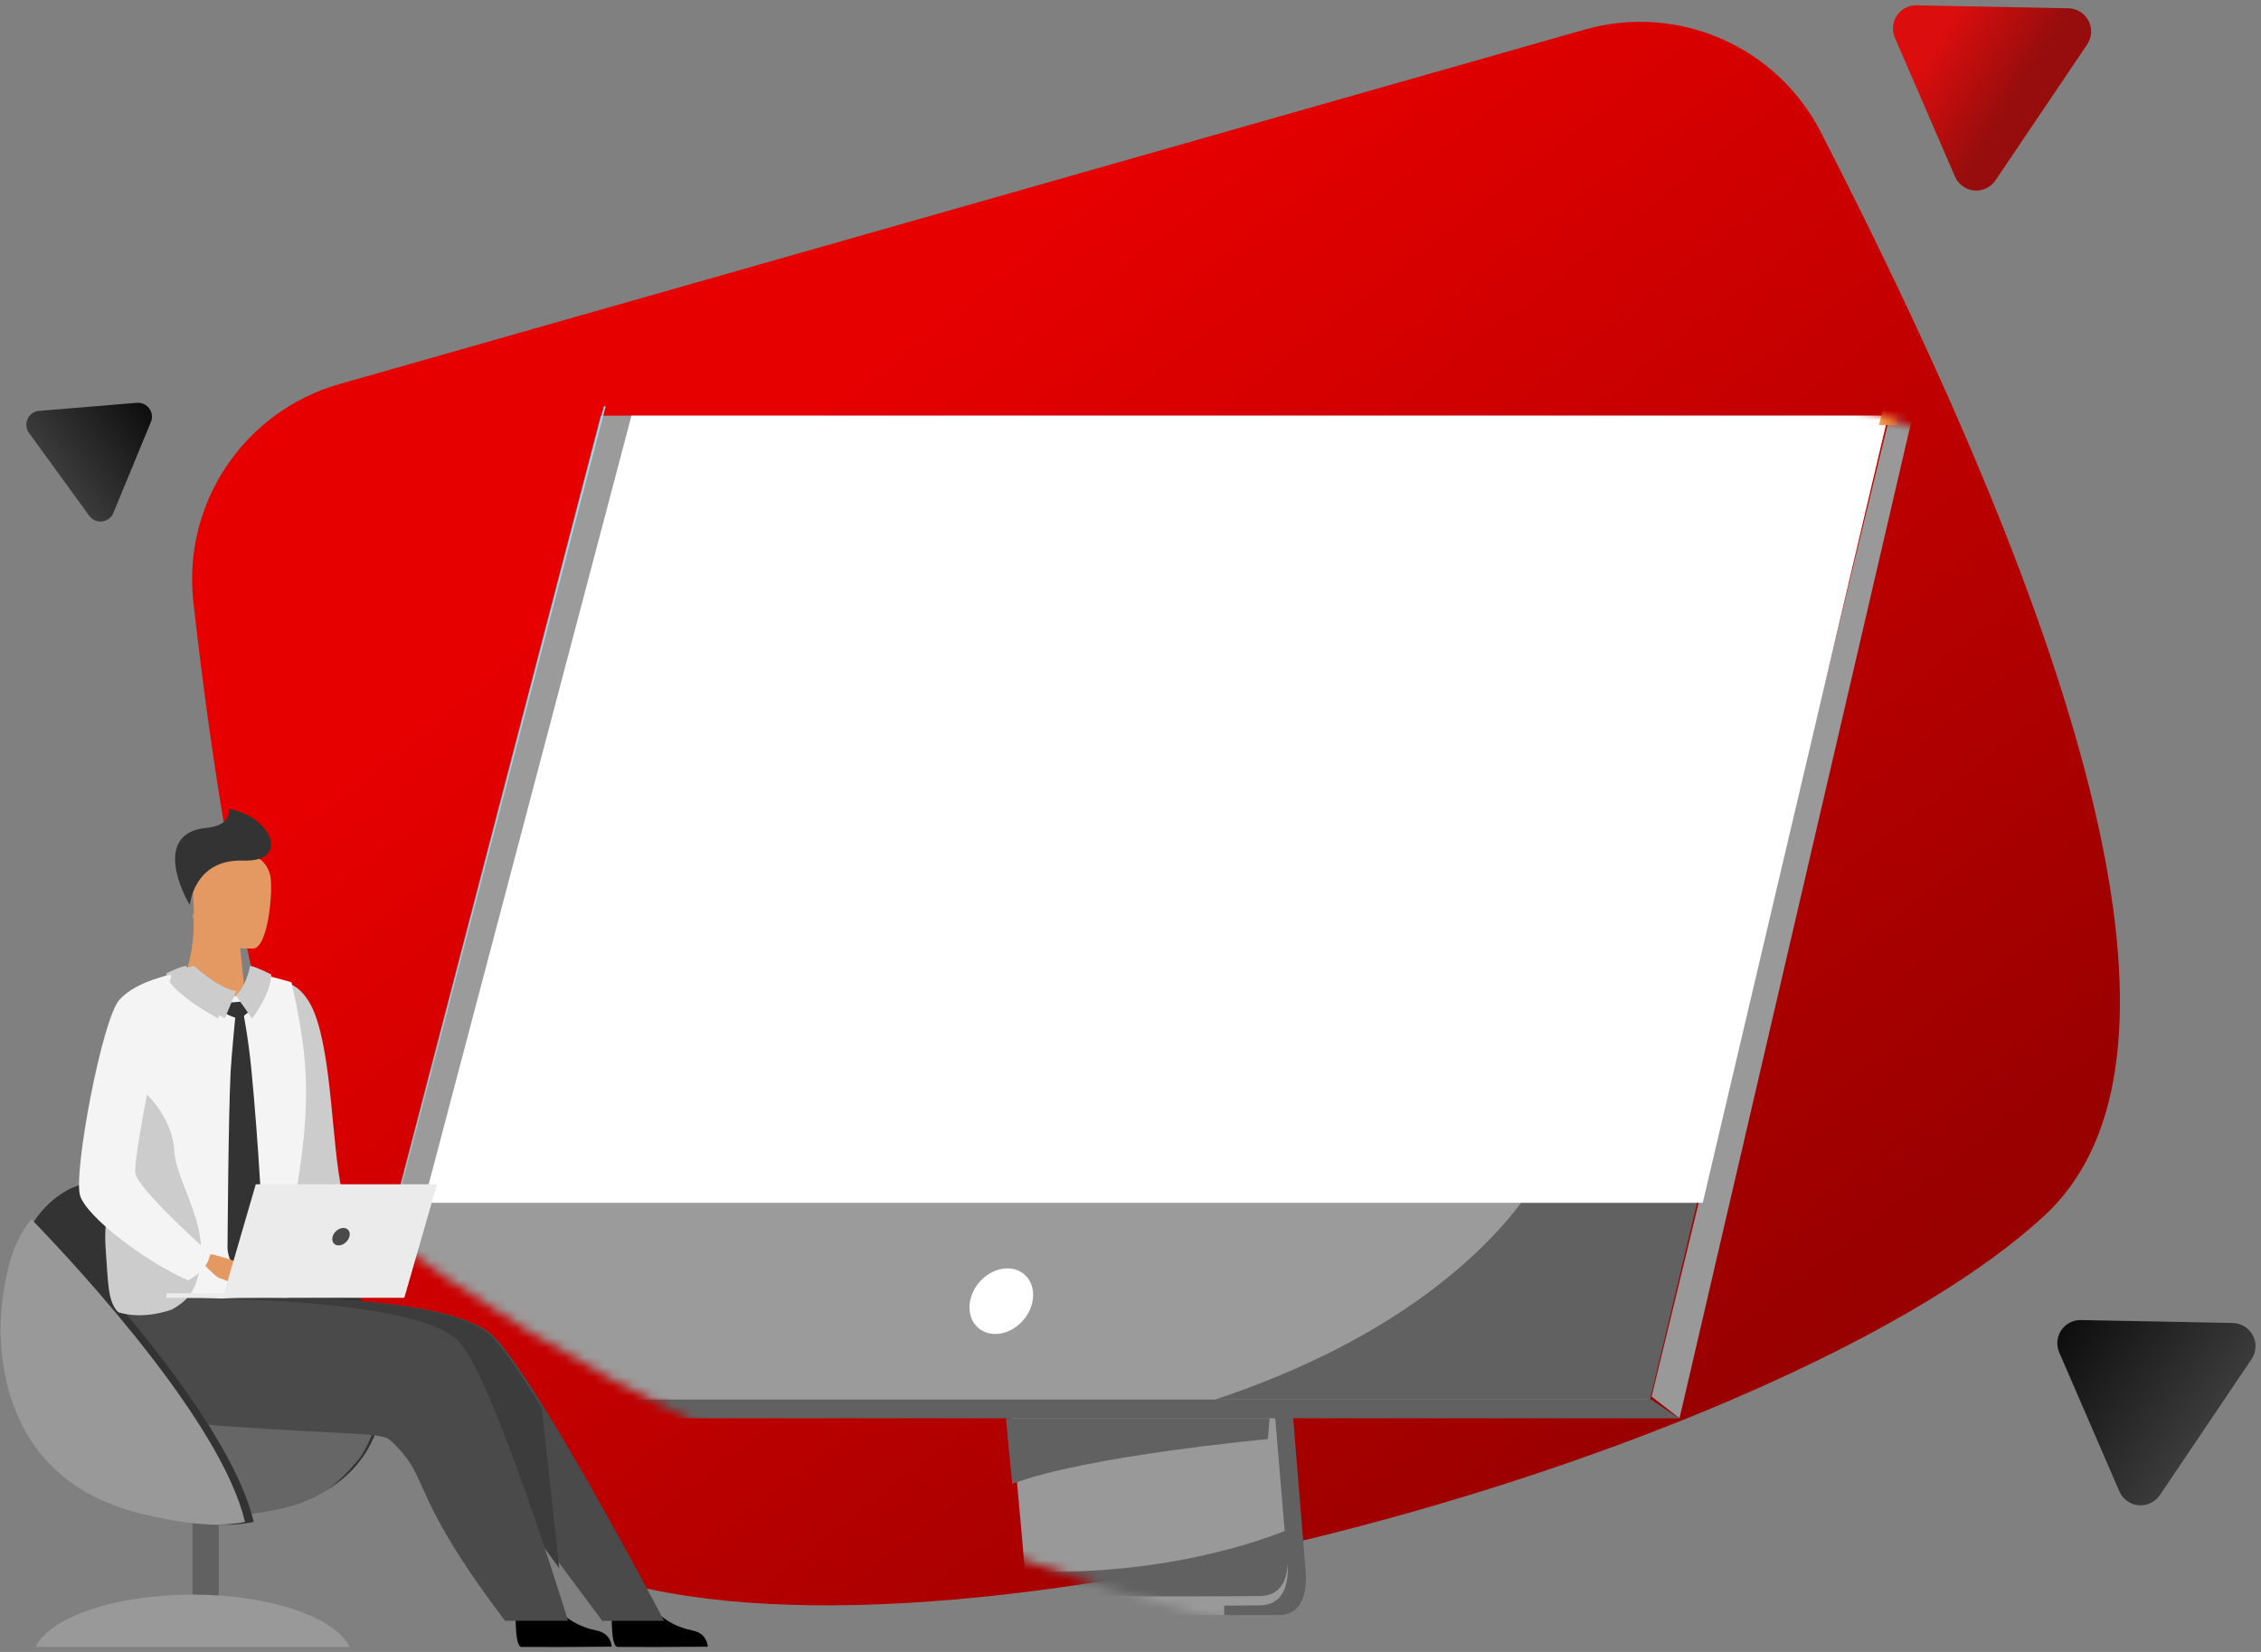 <svg xmlns="http://www.w3.org/2000/svg" xmlns:xlink="http://www.w3.org/1999/xlink" width="234" height="171" viewBox="0 0 234 171">
    <rect x="0" y="0" width="234" height="171" fill="#808080" stroke="none"/>
    <defs>
        <linearGradient id="prefix__b" x1="49.938%" x2="52.365%" y1="19.575%" y2="95.16%">
            <stop offset="0%" stop-color="#E60000"/>
            <stop offset="100%" stop-color="#900"/>
        </linearGradient>
        <linearGradient id="prefix__d" x1="50%" x2="50%" y1="0%" y2="100%">
            <stop offset="0%"/>
            <stop offset="100%" stop-color="#333"/>
        </linearGradient>
        <linearGradient id="prefix__e" x1="50%" x2="50%" y1="0%" y2="100%">
            <stop offset="0%"/>
            <stop offset="100%" stop-color="#333"/>
        </linearGradient>
        <linearGradient id="prefix__f" x1="49.938%" x2="52.365%" y1="27.916%" y2="82.779%">
            <stop offset="0%" stop-color="#E60000"/>
            <stop offset="100%" stop-color="#900"/>
        </linearGradient>
        <path id="prefix__a" d="M92.608 48.798l125.007 48.253c9.34 3.606 14.837 13.305 13.13 23.17-11.56 66.834-27.883 101.337-48.967 103.51-34.213 3.526-114.895-26.836-139.759-57.359-15.187-18.644-6.87-54.868 24.95-108.673 5.224-8.832 16.066-12.596 25.639-8.9z"/>
    </defs>
    <g fill="none" fill-rule="evenodd" transform="translate(-15 -51)">
        <mask id="prefix__c" fill="#fff">
            <use xlink:href="#prefix__a"/>
        </mask>
        <use fill="url(#prefix__b)" opacity=".9" transform="rotate(-37 134.073 133.255)" xlink:href="#prefix__a"/>
        <g mask="url(#prefix__c)">
            <g>
                <path fill="#626162" d="M93.377 43.417l6.346 77.943s.664 4.724-2.738 4.732c-5.593.014-27.839 0-27.839 0s4.21-.983 4.16-3.196c-.06-2.608-7.417-80.216-7.417-80.216l27.488.737" transform="translate(50.388 92.086)"/>
                <path fill="#999" d="M95.006 125.096c-5.595.072-27.42.003-28.55 0 .425 0 3.708-.081 4.171-2.566.037-.194.057-.404.056-.63-.002-.486-.268-3.569-.699-8.266-.386-4.213-.904-9.724-1.485-15.822-2.251-23.636-5.434-56.102-5.434-56.102l28.236.736 6.517 77.919s.797 4.684-2.812 4.73" transform="translate(50.388 92.086)"/>
                <path fill="#9B9B9B" d="M160.017 1.94L135.011 104.759 0 104.759 26.785 1.94 160.017 1.94" transform="translate(50.388 92.086)"/>
                <path fill="#999" d="M160.667 0L162.841 0.743 138.432 105.729 135.544 103.482 160.667 0" transform="translate(50.388 92.086)"/>
                <path fill="#626162" d="M138.367 105.729L4.634 105.729 0.941 103.789 135.502 103.789 138.367 105.729" transform="translate(50.388 92.086)"/>
                <path fill="#999" d="M62.124 126.099L91.304 126.099 91.304 124.159 62.124 124.159z" transform="translate(50.388 92.086)"/>
                <path fill="#626162" d="M96.01 105.729l-.181 2.077-.008.076s-18.916 1.74-26.446 4.637c-.19-1.985-.414-4.276-.662-6.79H96.01M88.203 124.159h-6.39c-7.135-.007-14.348-.03-14.982-.032.42 0 3.664-.081 4.121-2.566.465.025 1.372.062 2.627.062 4.747 0 14.478-.528 24.072-4.254l.167 2.025s.075.441.075 1.053c-.001 1.385-.38 3.648-2.853 3.68-1.423.019-3.911.027-6.837.032" transform="translate(50.388 92.086)"/>
                <path fill="#E78B37" d="M84.907 125.134c-.987 0-2 0-3.016-.002h5.648c-.843.002-1.726.002-2.632.002" transform="translate(50.388 92.086)"/>
                <path fill="#E3BB9E" d="M97.893 103.793L135.544 103.793" transform="translate(50.388 92.086)"/>
                <path fill="#626162" d="M96.01 103.793L97.893 103.793" transform="translate(50.388 92.086)"/>
                <path fill="#E58433" d="M90.362 103.793L96.01 103.793" transform="translate(50.388 92.086)"/>
                <path fill="#626162" d="M135.387 103.789H90.362c19.037-6.308 28.05-15.535 31.681-20.37h18.207l-4.863 20.37" transform="translate(50.388 92.086)"/>
                <path fill="#9ED9F0" d="M27.297 0.97L5.706 83.419 5.648 83.419 27.108 0.97 27.297 0.97" transform="translate(50.388 92.086)"/>
                <path fill="#FFF" d="M160.017 1.94L140.836 83.419 8.471 83.419 29.966 1.94 160.017 1.94" transform="translate(50.388 92.086)"/>
                <path fill="#F1A34F" d="M160.958 0.97L160.958 2.91 159.075 2.91 159.567 0.97 160.958 0.97" transform="translate(50.388 92.086)"/>
                <path fill="#FFF" d="M65.009 93.604c.348-1.875 2.076-3.395 3.862-3.395s2.952 1.52 2.605 3.395S69.4 97 67.614 97c-1.785 0-2.952-1.52-2.605-3.395" transform="translate(50.388 92.086)"/>
            </g>
        </g>
        <g>
            <path fill="#000" d="M19.84 82.056s.272 4.629-.55 4.696c-.109.008-4.168.008-4.168.008l-5.18-.033s.033-1.375 1.547-1.666c1.515-.29 4.175-1.357 4.625-3.732.45-2.374 3.725.727 3.725.727M9.898 82.056s.273 4.629-.55 4.696c-.108.008-4.167.008-4.167.008L0 86.727s.034-1.375 1.548-1.666c1.515-.29 4.175-1.357 4.625-3.732.45-2.374 3.725.727 3.725.727" transform="matrix(-1 0 0 1 88.249 134.729)"/>
            <path fill="#CCC" d="M32.535 48.995l4.758 1.615s3.028-6.069 3.766-6.893c.841-.94 1.446-8.177 1.826-14.722.333-5.724.495-10.92.495-10.92s-1.62.363-2.677 3.056c-1.813 4.616-1.8 13.629-2.808 18.276-.58 2.677-4.38 9.207-5.36 9.588" transform="matrix(-1 0 0 1 88.249 134.729)"/>
            <path fill="#CCC" d="M37.054 50.61c1.785-2.001 2.979-5.846 3.705-6.64.828-.906 4.744-6.053 1.084-14.146-1.793 5.118-.297 7.908-.86 10.93-.56 2.996-3.766 7.855-3.929 9.856" transform="matrix(-1 0 0 1 88.249 134.729)"/>
            <path fill="#626162" d="M50.61 85.461s.403.396 1.356.396c1.08 0 1.356-.396 1.356-.396V68.685H50.61v16.776" transform="matrix(-1 0 0 1 88.249 134.729)"/>
            <path fill="#333" d="M33.582 61.408l.005.037c.102.725.248 1.401.423 2.019.337 1.2.778 2.176 1.19 2.862 1.596 2.66 4.622 5.622 11.877 6.588.351.046.714.09 1.086.127.677.069 1.39.12 2.136.153l.143.005c.047.003.095.004.143.005 2.11-.052 4.472-.434 7.106-1.052 5.406-1.268 8.927-3.878 11.155-7.054.19-.271.37-.544.541-.821.444-.722.829-1.468 1.158-2.23 1.237-2.856 1.711-5.936 1.755-8.791-.041-2.71-.466-5.157-.94-6.897-.368-1.357-.94-2.647-1.718-3.782-.203-.299-.422-.588-.657-.864-.741-.881-1.629-1.636-2.667-2.22-2.582-1.455-11.075-2.905-18.27.85-13.243 6.907-15.236 15.44-14.466 21.065" transform="matrix(-1 0 0 1 88.249 134.729)"/>
            <path fill="#666" d="M36.144 67.363c2.104 2.383 3.998 4.825 11.224 5.607.35.037.712.073 1.082.101.674.057 1.384.097 2.127.125.047.001.095.003.143.003.047.003.094.004.142.005 2.102-.05 4.454-.425 7.077-1.032 5.385-1.243 8.892-3.802 11.11-6.916l.002-.001c.187-.265.367-.533.538-.804-4.085-.95-12.81-2.612-21.479-1.933-4.702.369-9.58.776-13.756 1.135-.142.011 1.096 2.924 1.79 3.71" transform="matrix(-1 0 0 1 88.249 134.729)"/>
            <path fill="#F4F4F4" d="M61.131 24.69c-.067-.276-.137-.548-.212-.815-1.018-3.636-2.677-6.271-5.285-6.704-.327.9-3.519 2.394-6.312 2.248-.308-.016-.763-.439-.768-.44-2.206-.314-3.255-1.507-3.152-1.669-.093.008-2.316.637-2.316.637-1.93 8.517-2.16 13.25.162 25.398.848 4.436-.448 6.847-.162 7.137.503.509 6.061.655 10.53.83.537.02 1.066.039 1.58.055 3.268.109 5.958.147 5.958.147.222-.28.631-2.853.909-6.479.447-5.788.564-14.254-.932-20.346" transform="matrix(-1 0 0 1 88.249 134.729)"/>
            <path fill="#E49963" d="M54.225 17.493l-2.507 2.39-3.819-.679c.036-.423.226-2.257.39-3.821.134-1.278.251-2.375.251-2.375l4.562-2.1.137-.063-.004.079c-.013.21-.021.415-.025.617-.077 3.586 1.015 5.952 1.015 5.952" transform="matrix(-1 0 0 1 88.249 134.729)"/>
            <path fill="#4A4A4A" d="M43.032 63.783c-13.697.982-17.96.804-18.44 1.462-3.025 4.141-3.33 4.856-9.463 13.152-1.17 1.583-2.552 3.44-4.206 5.652H4.519s6.909-13.173 12.433-22.098c2.18-3.523 4.144-6.383 5.383-7.51 4.28-3.9 21.334-3.81 21.334-3.81s14.806-.357 15.972 1.835c.253.477-6.297 10.575-16.61 11.317" transform="matrix(-1 0 0 1 88.249 134.729)"/>
            <path fill="#3D3C3D" d="M43.12 63.892c-13.625.99-17.865.811-18.344 1.474-3.008 4.175-3.311 4.896-9.412 13.26l1.813-16.58c2.168-3.553 4.123-6.437 5.355-7.574 4.257-3.93 21.22-3.84 21.22-3.84s14.73-.36 15.889 1.85c.252.48-6.264 10.661-16.521 11.41" transform="matrix(-1 0 0 1 88.249 134.729)"/>
            <path fill="#333" d="M50.432 20.125l-3.112-.242s-.39.062-.315.422c.075.36 1.1 1.334 1.488 1.383.386.049 2.782-.901 1.939-1.563" transform="matrix(-1 0 0 1 88.249 134.729)"/>
            <path fill="#4A4A4A" d="M61.214 54.884s-.458 8.248-10.831 8.984c-13.777.98-16.618.656-17.52 1.489-4.428 4.092-1.5 4.96-11.883 18.692h-6.52s7.959-26.062 11.563-29.18c4.377-3.786 22.259-4.072 22.259-4.072s11.918-.907 13.09 1.274c.255.474-.158 2.813-.158 2.813" transform="matrix(-1 0 0 1 88.249 134.729)"/>
            <path fill="#333" d="M46.995 73.811c0 .041 1.433.245 2.216.28.317.014.638.019.966.016h.084l.255-.005c2.116-.053 4.486-.437 7.128-1.057 7.084-1.663 10.943-5.628 12.896-10.148 1.24-2.87 1.716-5.961 1.76-8.83-.041-2.721-.467-5.178-.942-6.925-.369-1.363-.943-2.658-1.724-3.799-.153-.225-.317-.446-.49-.659-.054-.07-.112-.139-.169-.208-4.881 5.053-19.631 21.115-21.98 31.335" transform="matrix(-1 0 0 1 88.249 134.729)"/>
            <path fill="#999" d="M47.899 73.81c0 .04 1.454.246 2.249.28.2.01.4.015.604.017h.086l.258-.005c2.148-.053 4.553-.44 7.234-1.064 7.19-1.674 11.106-5.665 13.087-10.215 1.26-2.888 1.742-6 1.787-8.888-.042-2.74-.474-5.212-.956-6.971-.375-1.372-.957-2.675-1.75-3.824-.155-.227-.321-.45-.497-.664-5.145 5.306-19.75 21.182-22.102 31.333" transform="matrix(-1 0 0 1 88.249 134.729)"/>
            <path fill="#CCC" d="M47.318 16.268s.408 2.032 1.485 3.014l-1.661 2.408s-2.012-2.653-1.953-4.553c0 0 1.596-.799 2.129-.87" transform="matrix(-1 0 0 1 88.249 134.729)"/>
            <path fill="#CCC" d="M47.376 16.268s.32 2.04 1.427 3.088l-1.64 2.334s-1.8-2.419-1.975-4.496c0 0 1.64-.851 2.188-.926M53.16 16.268s-2.634 2.4-4.357 2.592l1.18 2.83s5.131-2.924 5.146-4.675c0 0-1.413-.731-1.969-.747" transform="matrix(-1 0 0 1 88.249 134.729)"/>
            <path fill="#CCC" d="M54.004 16.268s-2.522 2.556-4.297 2.752l.983 2.67s5.328-2.864 5.343-4.657c0 0-1.456-.749-2.03-.765M62.325 45.357c-.277 3.71-.203 5.649-1.306 6.74 0 0-2.235.872-5.532-.26-1.126-.596-2.005-1.417-2.44-2.54-2.173-5.598 1.962-10.251 2.173-13.96.21-3.708 3.486-6.417 3.486-6.417s4.064 10.512 3.62 16.437" transform="matrix(-1 0 0 1 88.249 134.729)"/>
            <path fill="#333" d="M48.838 20.91s.463 4.743.545 6.33c.231 4.465.316 17.883.316 17.883s.121 1.171-.598 2.106c-.719.934-1.47 1.574-1.47 1.574s-1.056-1.004-1.475-2.89c-.278-1.255.39-11.792 1.065-18.81.339-3.527.9-6.29.9-6.29s.55-.104.717.097" transform="matrix(-1 0 0 1 88.249 134.729)"/>
            <path fill="#999" d="M69.59 86.76H37.053c1.549-3.094 8.243-5.422 16.267-5.422 8.025 0 14.72 2.328 16.268 5.422" transform="matrix(-1 0 0 1 88.249 134.729)"/>
            <path fill="#E49963" d="M51.369 46.092s-2 .499-2.655.841c-.655.344-1.971 1.99-1.676 2.247 1.48 1.291 1.71-.14 3.528-.609.33-.085 1.852-1.7 1.852-1.7l-1.049-.78" transform="matrix(-1 0 0 1 88.249 134.729)"/>
            <path fill="#EBEBEB" d="M50.06 50.153L46.778 38.861 28.016 38.861 31.404 50.61 56.033 50.61 56.033 50.153 50.06 50.153" transform="matrix(-1 0 0 1 88.249 134.729)"/>
            <path fill="#4A4A4A" d="M37.089 44.285c-.137-.5.14-.905.619-.905.48 0 .98.405 1.119.905.136.498-.14.903-.62.903s-.98-.405-1.118-.903" transform="matrix(-1 0 0 1 88.249 134.729)"/>
            <path fill="#F4F4F4" d="M55.513 17.171s3.58.616 5.372 2.582c1.792 1.966 4.824 18.057 4.066 20.313-.758 2.257-6.821 6.844-11.163 8.737 0 0-2.136-1.02-2.274-2.767 0 0 7.374-6.553 7.718-8.3.344-1.747-3.719-20.565-3.719-20.565" transform="matrix(-1 0 0 1 88.249 134.729)"/>
            <path fill="#D68D5D" d="M53.322 10.858c-.014.17-.024.335-.028.499-.968.883-3.242 2.77-5.395 3.103.147-1.032.276-1.919.276-1.919l5-1.696.147.013" transform="matrix(-1 0 0 1 88.249 134.729)"/>
            <path fill="#E49963" d="M47.007 14.456s6.042.27 6.155-3.42c.114-3.69.97-6.14-2.882-6.468-3.851-.329-4.645 1.057-4.988 2.28-.344 1.222.147 7.442 1.715 7.608" transform="matrix(-1 0 0 1 88.249 134.729)"/>
            <path fill="#333" d="M53.602 9.941s-.425-4.755-5.491-4.584C43.044 5.527 45.236.71 49.59 0c0 0-.455 1.697 2.284 1.966 5.748.563 2.24 7.22 1.728 7.975" transform="matrix(-1 0 0 1 88.249 134.729)"/>
        </g>
        <path fill="url(#prefix__d)" d="M27.524 91.89l5.332 8.68c.417.677.205 1.564-.473 1.98-.227.14-.487.213-.754.213H21.022c-.795 0-1.44-.644-1.44-1.44 0-.263.072-.522.21-.747l5.275-8.68c.413-.679 1.299-.895 1.979-.482.195.119.359.282.478.477z" opacity=".9" transform="rotate(54 26.333 96.323)"/>
        <path fill="url(#prefix__e)" d="M236.937 186.234l8.53 13.198c.719 1.113.4 2.599-.714 3.318-.388.251-.84.385-1.302.385h-16.97c-1.325 0-2.4-1.075-2.4-2.4 0-.459.132-.907.379-1.293l8.44-13.198c.713-1.117 2.197-1.443 3.314-.73.29.186.536.431.723.72z" opacity=".9" transform="rotate(-56 234.979 193.116)"/>
        <path fill="url(#prefix__f)" d="M219.925 50.139l8.53 13.198c.719 1.113.4 2.599-.714 3.318-.388.251-.84.385-1.302.385H209.47c-1.326 0-2.4-1.075-2.4-2.4 0-.459.131-.907.378-1.293l8.44-13.198c.713-1.117 2.198-1.443 3.314-.73.29.186.536.431.723.72z" opacity=".9" transform="rotate(-56 217.967 57.022)"/>
    </g>
</svg>
